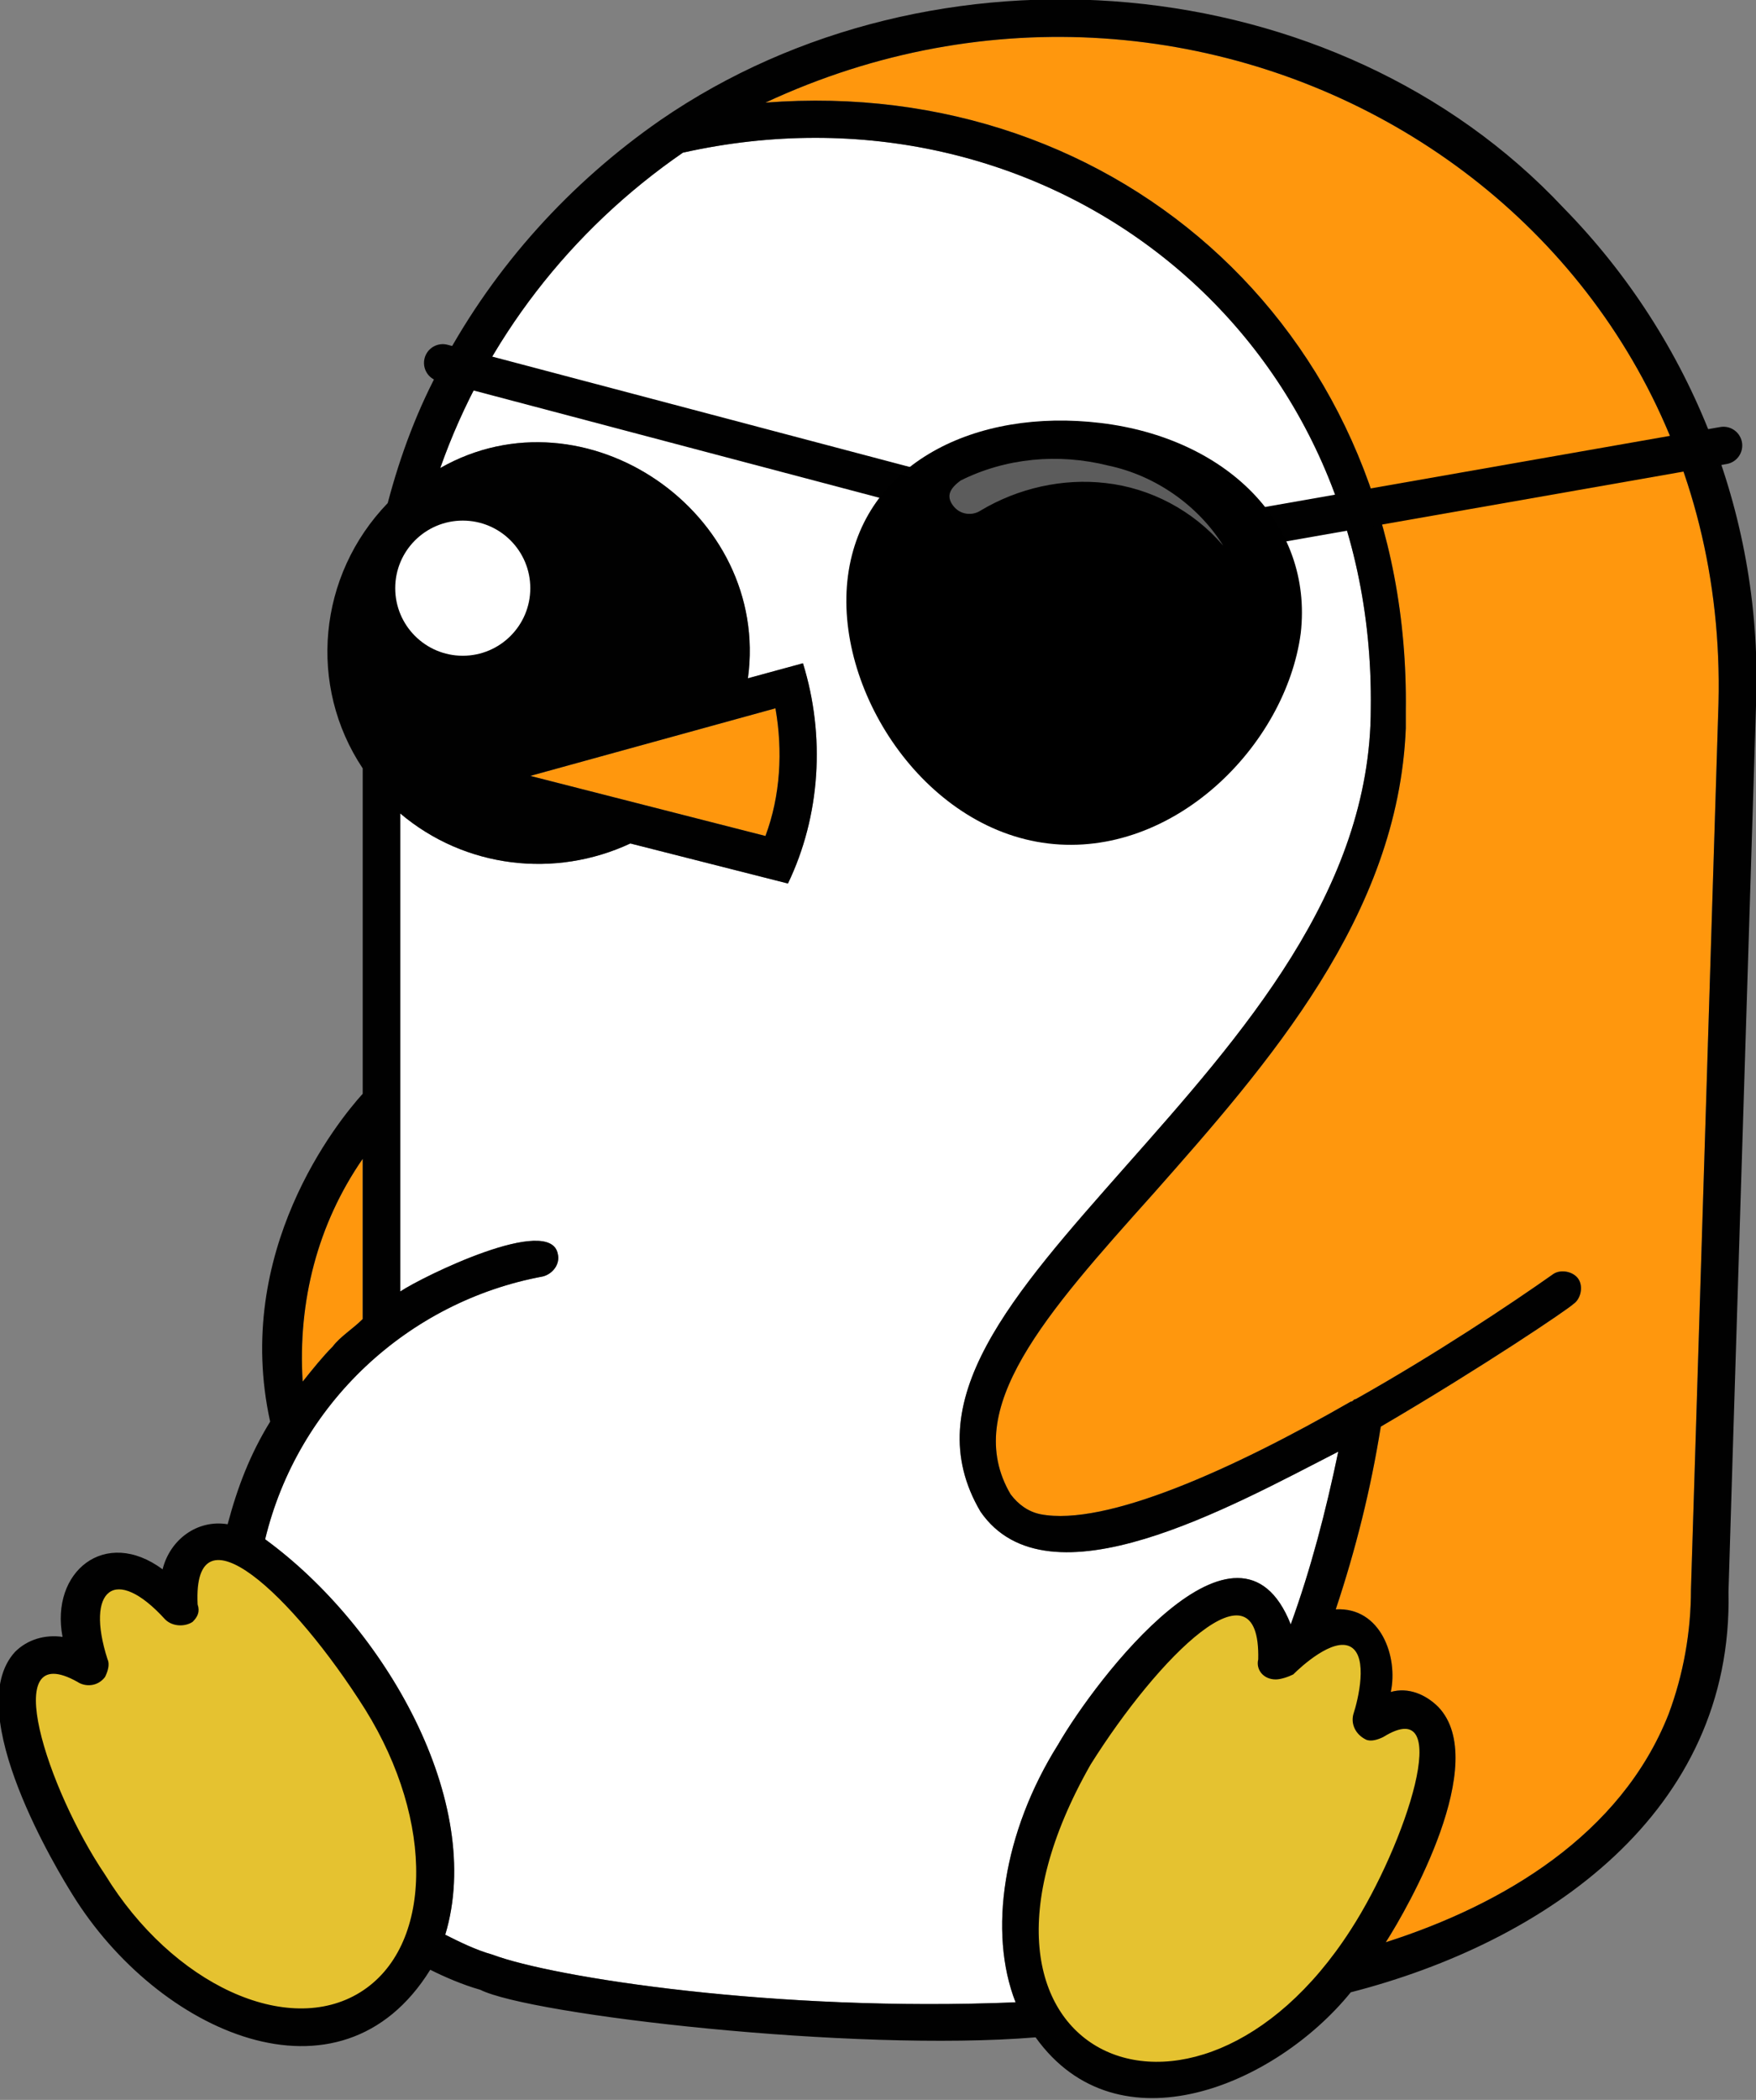 <?xml version="1.0" encoding="utf-8"?>
<!-- Generator: Adobe Illustrator 24.0.0, SVG Export Plug-In . SVG Version: 6.00 Build 0)  -->
<svg version="1.1" id="NoCrownPatch" xmlns="http://www.w3.org/2000/svg" xmlns:xlink="http://www.w3.org/1999/xlink" x="0px"
	 y="0px" viewBox="0 0 70.2 83.9" style="enable-background:new 0 0 70.2 83.9;" xml:space="preserve">
<rect x="0" y="0" width="70.2" height="83.9" fill="#808080" stroke="none"/>
<style type="text/css">
	.st0{fill:#FF970D;}
	.st1{fill:#E5C230;}
	.st2{fill:#FFFFFF;}
	.st3{fill:#010101;}
	.st4{fill:none;stroke:#010101;stroke-width:1.5;stroke-linecap:round;stroke-miterlimit:10;}
	.st5{fill="url(#SVGID_1_penguin)";}
	.st6{fill:#5C5C5C;}
</style>
<g id="Color_body">
	<path class="st0" d="M68.7,28.1c-1.1,35.4-1.1,35.4-1.1,35.4c0,1.7-0.3,3.4-0.9,5c-1.9,4.8-6.6,7.6-11.3,9.1
		c0.9-1.4,4.2-7.2,2.1-9.4c-0.5-0.5-1.2-0.8-1.9-0.6c0.3-1.4-0.4-3.4-2.2-3.3c0.8-2.4,1.4-4.8,1.8-7.3c4.1-2.4,7.5-4.7,7.7-4.9
		c0.3-0.2,0.4-0.7,0.2-1c-0.2-0.3-0.7-0.4-1-0.2c-1.7,1.2-4.7,3.2-7.9,5c-0.1,0-0.1,0.1-0.2,0.1c-4.7,2.7-9.8,5-12.4,4.5
		c-0.5-0.1-0.9-0.4-1.2-0.8c-2-3.4,1.4-7.2,5.7-12c4.6-5.2,9.8-11.1,10.1-18.6h0c0-0.1,0-0.7,0-0.7C56.4,13.5,44.8,3,30.6,4.1
		C48.4-4.2,69.2,8.1,68.7,28.1z"/>
	<path class="st0" d="M14.5,46.3v6.4c-0.4,0.4-0.9,0.7-1.2,1.1c-0.4,0.4-0.8,0.9-1.2,1.4C11.9,52,12.7,48.9,14.5,46.3z"/>
	<path class="st0" d="M21.2,31l9.8-2.7c0.3,1.7,0.2,3.5-0.4,5.1L21.2,31z"/>
</g>
<g id="Shape">
	<polygon class="st1" points="51,65.7 50.2,64.1 49.1,63.8 47.4,65.4 45.4,66.8 43.4,69.4 41.9,72.2 40.8,75.9 41.1,79.3 42.6,81.8 
		44.1,82.8 47.1,83.2 50.8,81.9 54.5,77.7 56.7,73.5 57.4,70 56.6,68.4 54.8,68.7 54.8,66 53.4,65 51.7,65.4 	"/>
	<polygon class="st1" points="7.2,64.3 5.6,63.1 4.4,62.9 3.4,63.8 3.4,65.4 2.9,66.3 1.2,66.6 0.7,67.4 0.7,69.1 3.6,75.3 
		6.1,78.3 9.1,80.8 12.1,81 14.8,80.2 16.9,77.7 17.4,73.5 16.3,70 14,66.2 12.1,63.8 10.2,62.2 8.5,61.7 7.3,63 	"/>
	<path class="st2" d="M40.6,80c-9.6,0.4-18.5-1-20.9-1.9c-0.7-0.2-1.3-0.5-1.9-0.8c1.6-5.3-2.4-12.3-7.2-15.8
		c1.3-5.4,5.7-9.5,11.1-10.5c0.4-0.1,0.7-0.5,0.6-0.9c0,0,0,0,0,0C22,48.5,16.9,51,16,51.6V32.5c2.6,2.2,6.2,2.6,9.2,1.2l6.3,1.6
		c1.3-2.7,1.5-5.9,0.6-8.8l-2.2,0.6c0.9-6.6-6.5-11.7-12.3-8.4c1.8-5.1,5.2-9.5,9.7-12.6C41.6,2.9,55,13,54.8,28.3
		c0,7.3-5.2,13.1-9.8,18.3c-4.5,5.1-8.4,9.4-5.8,13.8c2.7,3.9,10-0.2,14.3-2.4c-0.5,2.4-1.1,4.7-1.9,6.9c0,0,0,0,0,0
		c-2.1-5.3-7.8,2.2-9.3,4.8C40.1,73.2,39.5,77.2,40.6,80z"/>
	<circle class="st3" cx="42.8" cy="25.2" r="8.1"/>
	<path class="st3" d="M62.5,8.3c-9.1-9.7-25.2-11-36.1-3.5c-3.6,2.5-6.6,5.8-8.7,9.7c-1,1.8-1.7,3.7-2.2,5.6
		c-2.8,2.9-3.2,7.3-1,10.6v13c-1,1.1-5.2,6.3-3.7,13.1c-0.8,1.3-1.3,2.6-1.7,4.1c-1.2-0.2-2.3,0.6-2.6,1.8c-2.3-1.7-4.5,0.1-4,2.7
		c-0.7-0.1-1.4,0.1-1.9,0.6c-2.2,2.4,1.8,8.9,2.3,9.7c3.4,5.5,10.7,8.8,14.3,3c0.6,0.3,1.3,0.6,2,0.8c2,1,14.9,2.5,22.2,1.9
		c3.3,4.6,9.6,1.9,12.6-1.8c7.8-2,15.3-7.2,15.1-16c0-0.2,1.1-35.4,1.1-35.4C70.5,20.8,67.7,13.6,62.5,8.3z M21.2,31l9.8-2.7
		c0.3,1.7,0.2,3.5-0.4,5.1L21.2,31z M14.5,46.3v6.4c-0.4,0.4-0.9,0.7-1.2,1.1c-0.4,0.4-0.8,0.9-1.2,1.4C11.9,52,12.7,48.9,14.5,46.3
		z M14.4,79.6c-2.9,1.8-7.5-0.3-10.2-4.7c-2.3-3.4-4.3-9.5-1.1-7.7c0.3,0.2,0.8,0.2,1.1-0.2c0.1-0.2,0.2-0.5,0.1-0.7
		c-0.9-2.8,0.3-3.8,2.3-1.6c0.3,0.3,0.8,0.3,1.1,0.1c0.2-0.2,0.3-0.4,0.2-0.7c-0.2-4.1,3.8-0.4,6.7,4.2
		C17.4,72.8,17.3,77.8,14.4,79.6z M40.6,80c-9.6,0.4-18.5-1-20.9-1.9c-0.7-0.2-1.3-0.5-1.9-0.8c1.6-5.3-2.4-12.3-7.2-15.8
		c1.3-5.4,5.7-9.5,11.1-10.5c0.4-0.1,0.7-0.5,0.6-0.9c0,0,0,0,0,0C22,48.5,16.9,51,16,51.6V32.5c2.6,2.2,6.2,2.6,9.2,1.2l6.3,1.6
		c1.3-2.7,1.5-5.9,0.6-8.8l-2.2,0.6c0.9-6.6-6.5-11.7-12.3-8.4c1.8-5.1,5.2-9.5,9.7-12.6C41.6,2.9,55,13,54.8,28.3
		c0,7.3-5.2,13.1-9.8,18.3c-4.5,5.1-8.4,9.4-5.8,13.8c2.7,3.9,10-0.2,14.3-2.4c-0.5,2.4-1.1,4.7-1.9,6.9c0,0,0,0,0,0
		c-2.1-5.3-7.8,2.2-9.3,4.8C40.1,73.2,39.5,77.2,40.6,80L40.6,80z M54,77.1c-6.3,9.8-17,5-10.4-6.6c2.7-4.3,6.8-8.4,6.7-4.2
		c-0.1,0.4,0.2,0.8,0.7,0.8c0.2,0,0.5-0.1,0.7-0.2c0.3-0.3,1.6-1.5,2.3-1.1c0.7,0.4,0.3,2.1,0.1,2.7c-0.1,0.4,0.1,0.8,0.5,1
		c0.2,0.1,0.5,0,0.7-0.1C58.2,67.6,56.2,73.7,54,77.1L54,77.1z M68.7,28.1c-1.1,35.4-1.1,35.4-1.1,35.4c0,1.7-0.3,3.4-0.9,5
		c-1.9,4.8-6.6,7.6-11.3,9.1c0.9-1.4,4.2-7.2,2.1-9.4c-0.5-0.5-1.2-0.8-1.9-0.6c0.3-1.4-0.4-3.4-2.2-3.3c0.8-2.4,1.4-4.8,1.8-7.3
		c4.1-2.4,7.5-4.7,7.7-4.9c0.3-0.2,0.4-0.7,0.2-1c-0.2-0.3-0.7-0.4-1-0.2c-1.7,1.2-4.7,3.2-7.9,5c-0.1,0-0.1,0.1-0.2,0.1
		c-4.7,2.7-9.8,5-12.4,4.5c-0.5-0.1-0.9-0.4-1.2-0.8c-2-3.4,1.4-7.2,5.7-12c4.6-5.2,9.8-11.1,10.1-18.6h0c0-0.1,0-0.7,0-0.7
		C56.4,13.5,44.8,3,30.6,4.1C48.4-4.2,69.2,8.1,68.7,28.1z"/>
	<circle class="st2" cx="39.8" cy="22.7" r="2.6"/>
	<circle class="st2" cx="18.5" cy="23.5" r="2.7"/>
	<g id="Patch">
		<polyline class="st4" points="17.7,14.5 37,19.6 50.1,21.1 68.9,17.8 		"/>
		
			<radialGradient id="SVGID_1_penguin" cx="203.148" cy="-107.799" r="8.829" gradientTransform="matrix(1 0 0 -1 -160.241 -82.504)" gradientUnits="userSpaceOnUse">
			<stop  offset="0" style="stop-Color_body:#1D1D1D"/>
			<stop  offset="0.429" style="stop-Color_body:#141414"/>
			<stop  offset="1" style="stop-Color_body:#010101"/>
		</radialGradient>
		<path class="st5" d="M52,25.3c-0.6,4.5-5.1,9-10.1,8.4s-8.6-6.2-8-10.7S39,16.3,44,16.9S52.5,20.9,52,25.3z"/>
		<path class="st6" d="M38.4,19.2c1.8-0.9,3.9-1.1,5.9-0.6c1.9,0.4,3.6,1.6,4.6,3.2c-1.2-1.4-2.9-2.3-4.7-2.5
			c-1.7-0.2-3.5,0.2-5,1.1c-0.3,0.2-0.8,0.2-1.1-0.2S38,19.5,38.4,19.2C38.3,19.2,38.3,19.2,38.4,19.2
			C38.4,19.2,38.4,19.2,38.4,19.2z"/>
	</g>
</g>
</svg>
